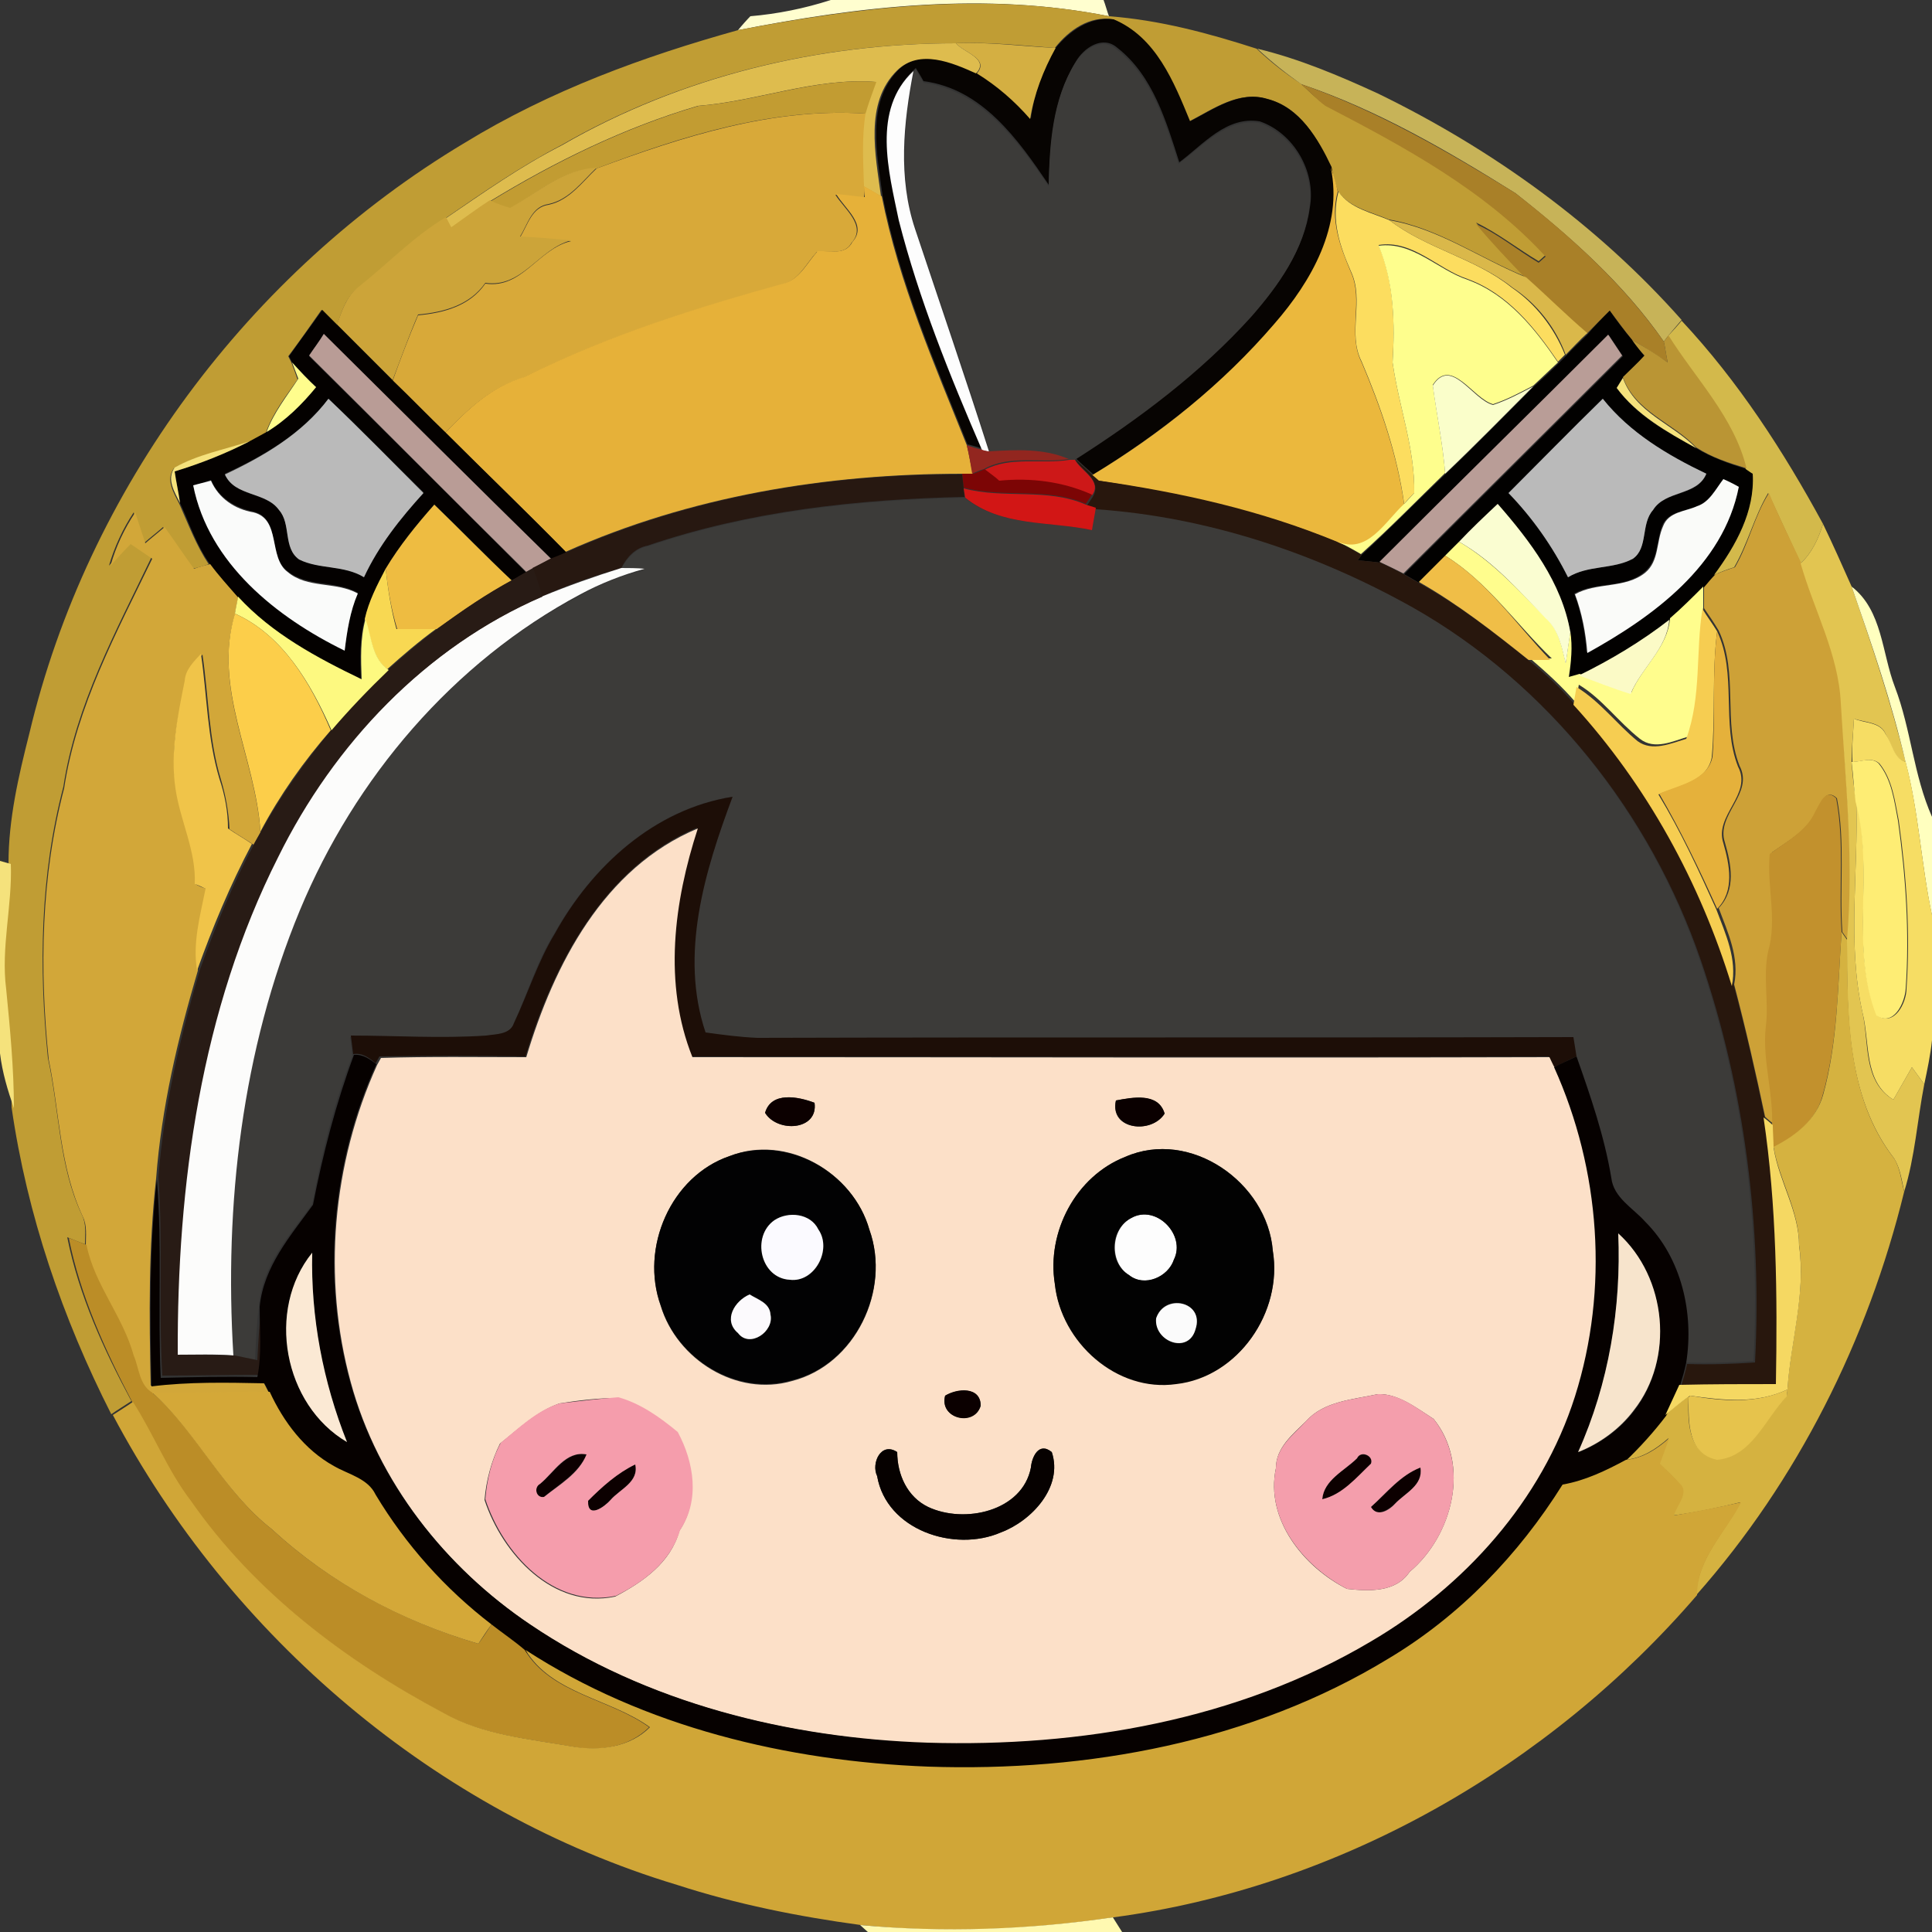 <?xml version="1.0" encoding="utf-8"?>
<!-- Generator: Adobe Illustrator 26.0.3, SVG Export Plug-In . SVG Version: 6.00 Build 0)  -->
<svg version="1.1" id="Layer_1" xmlns="http://www.w3.org/2000/svg" xmlns:xlink="http://www.w3.org/1999/xlink" x="0px" y="0px"
	 viewBox="0 0 250 250" style="enable-background:new 0 0 250 250;" xml:space="preserve">
<rect x="0" y="0" width="250" height="250" fill="#333333" stroke="none"/>
<style type="text/css">
	.st0{fill:#FFFECF;}
	.st1{fill:#C09D34;}
	.st2{fill:#070402;}
	.st3{fill:#D4AF42;}
	.st4{fill:#DEBC4E;}
	.st5{fill:#3C3B39;}
	.st6{fill:#C7B358;}
	.st7{fill:#FDFDFD;}
	.st8{fill:#C29C32;}
	.st9{fill:#A98028;}
	.st10{fill:#D8A939;}
	.st11{fill:#CCA439;}
	.st12{fill:#EBB83D;}
	.st13{fill:#E6B139;}
	.st14{fill:#FCDD5F;}
	.st15{fill:#DAB84A;}
	.st16{fill:#FEFE8D;}
	.st17{fill:#040100;}
	.st18{fill:#020100;}
	.st19{fill:#D3B94B;}
	.st20{fill:#B99C96;}
	.st21{fill:#B99D97;}
	.st22{fill:#BA9534;}
	.st23{fill:#FFFD8D;}
	.st24{fill:#FAFECA;}
	.st25{fill:#F5E27C;}
	.st26{fill:#BABABA;}
	.st27{fill:#92261F;}
	.st28{fill:#CD1818;}
	.st29{fill:#28170D;}
	.st30{fill:#7C0505;}
	.st31{fill:#FAFBFA;}
	.st32{fill:#271811;}
	.st33{fill:#FAFBF9;}
	.st34{fill:#D21615;}
	.st35{fill:#CDA137;}
	.st36{fill:#D2A739;}
	.st37{fill:#EEBC41;}
	.st38{fill:#FAFDD1;}
	.st39{fill:#E2C551;}
	.st40{fill:#F0BE47;}
	.st41{fill:#FCFCFB;}
	.st42{fill:#F8D852;}
	.st43{fill:#281B15;}
	.st44{fill:#FFFFBF;}
	.st45{fill:#FDF980;}
	.st46{fill:#F6CD51;}
	.st47{fill:#FCCE4A;}
	.st48{fill:#FBFAC6;}
	.st49{fill:#E5B13B;}
	.st50{fill:#F0C449;}
	.st51{fill:#F6DD64;}
	.st52{fill:#FEED74;}
	.st53{fill:#1D0E07;}
	.st54{fill:#C2912D;}
	.st55{fill:#FCE0C8;}
	.st56{fill:#D5B240;}
	.st57{fill:#060100;}
	.st58{fill:#0C0000;}
	.st59{fill:#0A0000;}
	.st60{fill:#F5D862;}
	.st61{fill:#020203;}
	.st62{fill:#020202;}
	.st63{fill:#FBFAFF;}
	.st64{fill:#BB8D27;}
	.st65{fill:#F7E4CC;}
	.st66{fill:#FBE9D4;}
	.st67{fill:#FCFAFD;}
	.st68{fill:#FBFBFB;}
	.st69{fill:#D4A838;}
	.st70{fill:#0B0000;}
	.st71{fill:#F49EAC;}
	.st72{fill:#E6C34C;}
	.st73{fill:#F59DAC;}
	.st74{fill:#D0A637;}
	.st75{fill:#FFF9B1;}
</style>
<g id="_x23_fffecfff">
	<path class="st0" d="M107.5,0h35.3c0.2,0.5,0.5,1.6,0.7,2.1c-16-3.2-32.2-1.3-48,1.8c0.4-0.5,1.2-1.4,1.6-1.8
		C100.6,1.8,104.1,1.1,107.5,0z"/>
</g>
<g id="_x23_c09d34ff">
	<path class="st1" d="M95.5,3.9c15.8-3,32.1-5,48-1.8c6.6,0.5,12.9,2.2,19.1,4.2c1.8,1.7,3.7,3.2,5.7,4.5c1,0.9,2,2,3.2,2.7
		c10.2,5.3,20.6,10.9,28.5,19.5c-0.2,0.2-0.7,0.6-0.9,0.8c-2.7-1.6-5.2-3.6-8.1-5c2,2.4,4.2,4.7,6.4,7c-5.9-2.4-11.3-6.3-17.7-7.4
		c-2.3-1-5.1-1.5-6.6-3.7c-0.3-1-0.6-2.1-0.9-3.1c-1.7-3.7-4-7.8-8.3-8.8c-3.6-1.1-6.9,1.3-10,2.9c-2.1-5.1-4.5-10.9-9.9-13.2
		c-3-0.5-5.7,1.4-7.5,3.7c-4.3-0.3-8.6-0.8-12.9-0.6c-17.8,0-35.6,4.3-51,13.2c-5.2,2.7-10.1,6.1-14.9,9.4
		c-4.2,2.5-7.6,6.1-11.4,9.1c-1.5,1.1-2.1,3-2.7,4.8c-0.7-0.7-1.3-1.3-2-2c-1.4,2-2.8,4-4.3,6l0.4,0.8c0.2,0.5,0.6,1.6,0.8,2.2
		c-1.5,2.2-3.2,4.3-4.1,6.9c-0.7,0.4-1.4,0.8-2.2,1.2c-3.2,1.1-6.7,1.7-9.7,3.4c-1.1,1.5,0,3.2,0.7,4.6c1.2,2.7,2.2,5.4,3.8,7.8
		c-0.5,0.2-1.6,0.5-2.1,0.6c-1.2-1.8-2.5-3.6-3.8-5.4c-0.8,0.7-1.7,1.4-2.5,2.1c-0.4-1.3-0.9-2.7-1.3-4c-1.4,2.1-2.5,4.5-3.2,6.9
		c0.9-1,1.8-2,2.7-3c0.9,0.6,1.9,1.3,2.8,1.9c-4.6,9.6-9.8,19.1-11.4,29.7c-3,11.4-3.2,23.4-2,35.1c1.5,6.8,1.4,14,4.4,20.3
		c0.6,1.2,0.4,2.5,0.4,3.8c-0.6-0.2-1.8-0.7-2.3-0.9c1.5,7.5,4.7,14.5,8.3,21.2c-0.6,0.4-1.9,1.2-2.6,1.7
		c-6.3-12.4-10.9-25.8-12.9-39.7c0-5.2-0.4-10.3-1-15.4c-0.7-5.4,0.9-10.8,0.6-16.2c0-5.7,1.3-11.3,2.7-16.8
		c7.5-31.6,28.4-59.7,56.3-76.4C71.2,11.7,83.3,7.3,95.5,3.9z"/>
</g>
<g id="_x23_070402ff">
	<path class="st2" d="M136.6,6.2c1.8-2.2,4.5-4.1,7.5-3.7c5.5,2.3,7.8,8.1,9.9,13.2c3.1-1.6,6.4-4,10-2.9c4.2,1.1,6.6,5.2,8.3,8.8
		c1.6,7.5-2.5,14.7-7.2,20.2c-6.7,7.8-14.9,14.2-23.6,19.6c-0.8-0.7-1.6-1.4-2.3-2.1c8.3-5.2,16.2-11.2,22.8-18.5
		c3.5-4,6.8-8.6,7.5-14c0.8-4.6-2.1-9.6-6.5-11.1c-4.3-0.7-7.3,3-10.4,5.3c-1.7-5.3-3.4-11.2-8-14.8c-1.9-1.7-4.4,0-5.4,1.8
		c-2.9,4.7-3.3,10.4-3.5,15.9c-4-5.9-8.6-12.4-16.2-13.4c-0.2-0.4-0.7-1.2-1-1.7l-0.2,0.2c-5.4,5-3.2,13-1.9,19.3
		c2.6,10.3,6.6,20.1,10.8,29.8c-0.5-0.2-1.5-0.5-2-0.6c-4.2-10.5-8.8-21-11-32.2c-0.7-5.3-2.2-12,2.1-16.3c2.9-2.8,7.1-1,10.2,0.4
		c2.6,1.6,4.9,3.6,6.9,5.9C133.8,12.2,134.9,9.1,136.6,6.2z"/>
</g>
<g id="_x23_d4af42ff">
	<path class="st3" d="M123.7,5.6c4.3-0.2,8.6,0.4,12.9,0.6c-1.6,2.9-2.8,6-3.3,9.2c-2-2.3-4.3-4.3-6.9-5.9
		C128.1,7.6,124.7,6.8,123.7,5.6z"/>
</g>
<g id="_x23_debc4eff">
	<path class="st4" d="M72.7,18.8c15.4-8.9,33.2-13.2,51-13.2c1,1.2,4.4,2,2.6,3.9c-3.1-1.4-7.3-3.2-10.2-0.4
		c-4.3,4.2-2.8,11-2.1,16.3c-0.6-0.3-1.7-1-2.3-1.3c-0.1-3.1-0.3-6.3,0.2-9.4c0.4-1.4,0.9-2.8,1.4-4.1c-7.8-0.6-15.3,2.5-23,3.1
		c-9.5,2.8-18.5,7.2-27,12.4c-1.7,1.1-3.3,2.3-5,3.5c-0.2-0.3-0.5-1-0.7-1.3C62.6,24.9,67.4,21.5,72.7,18.8z"/>
</g>
<g id="_x23_3c3b39ff">
	<path class="st5" d="M139.1,8.2c1.1-1.8,3.5-3.5,5.4-1.8c4.6,3.6,6.3,9.5,8,14.8c3.1-2.2,6.1-5.9,10.4-5.3
		c4.4,1.5,7.3,6.5,6.5,11.1c-0.7,5.4-4,10-7.5,14c-6.6,7.3-14.5,13.2-22.8,18.5l-0.7,0c-3.3-1.4-6.9-1.2-10.3-1
		c-3-9.7-6.4-19.3-9.6-28.9c-2.2-6.6-1.5-13.7-0.2-20.4l0.2-0.2c0.2,0.4,0.7,1.2,1,1.7c7.6,1.1,12.2,7.6,16.2,13.4
		C135.8,18.6,136.2,12.9,139.1,8.2z"/>
	<path class="st5" d="M83.8,70.7c13.2-4.5,27.1-6,41-6.3c4.7,3.8,10.9,3,16.4,4.2c0.1-0.7,0.4-2.2,0.5-2.9
		c14.4,1,28.4,5.6,40.9,12.7c17.5,10,30.8,26.7,37.3,45.7c5.7,16.6,7.9,34.4,7,52c-2.9,0.2-5.8,0.3-8.8,0.2c1-6.4-0.5-13.5-5.3-18.2
		c-1.6-1.8-4.1-3-4.4-5.7c-0.8-5.4-2.7-10.5-4.5-15.7c-0.1-0.6-0.3-1.9-0.4-2.5c-35.2,0.1-70.4,0-105.6,0.1c-2.2,0-4.4-0.3-6.7-0.7
		c-3.4-10.2-0.1-20.9,3.5-30.5c-10.1,1.6-18.1,9-23,17.7c-2.3,3.7-3.5,7.9-5.3,11.8c-0.5,1.5-2.4,1.4-3.6,1.6
		c-5.8,0.3-11.6,0-17.5,0c0.1,0.8,0.2,1.6,0.3,2.4c-2.4,6.2-4,12.7-5.2,19.2c-2.9,4-6.5,7.9-6.9,13.2c-0.3,2.4-0.4,4.8-0.5,7.2
		c-1-0.2-1.9-0.4-2.9-0.6c-1.2-19.5,1.1-39.5,8.6-57.6c7.1-17.1,19.8-32.2,36.3-40.9c2.6-1.5,5.4-2.6,8.3-3.3c-0.7,0-2.2,0-3-0.1
		C81.2,72.2,82.2,71,83.8,70.7z"/>
</g>
<g id="_x23_c7b358ff">
	<path class="st6" d="M162.7,6.3c5.4,1.3,10.6,3.5,15.6,5.8c14.8,7.2,28.4,17,39.3,29.3c-0.4,0.5-1.3,1.5-1.7,2l-0.6,0.8
		c-5.2-7.5-12.1-13.6-19.2-19.2c-8.8-5.5-17.9-10.8-27.7-14.1C166.4,9.5,164.5,8,162.7,6.3z"/>
</g>
<g id="_x23_fdfdfdff">
	<path class="st7" d="M116.3,28.5c-1.3-6.3-3.5-14.3,1.9-19.3c-1.3,6.7-2,13.8,0.2,20.4c3.2,9.6,6.5,19.2,9.6,28.9
		c-0.2-0.1-0.7-0.2-0.9-0.2C122.9,48.6,118.9,38.7,116.3,28.5z"/>
	<path class="st7" d="M146.4,157.6c3.2-1.8,7.1,2.2,5.5,5.4c-0.8,2.3-3.8,3.6-5.8,2C143.5,163.4,143.7,159,146.4,157.6z"/>
</g>
<g id="_x23_c29c32ff">
	<path class="st8" d="M90.4,13.7c7.7-0.6,15.2-3.7,23-3.1c-0.5,1.4-1,2.7-1.4,4.1c-12-0.8-23.7,2.9-34.8,7.1
		c-4.3,0.1-7.6,3.1-11.2,5.2c-0.7-0.2-1.9-0.6-2.6-0.9C71.9,20.9,80.9,16.5,90.4,13.7z"/>
</g>
<g id="_x23_a98028ff">
	<path class="st9" d="M168.4,10.9c9.8,3.4,18.9,8.7,27.7,14.1c7.2,5.6,14,11.8,19.2,19.2c0.2,0.9,0.3,1.8,0.5,2.7
		c-1.5-1-3-2-4.6-2.9c-1-1.2-1.9-2.5-2.9-3.8c-1,1-2,2-3,3c-2.7-2.4-5.2-4.8-7.9-7.2c-2.2-2.3-4.4-4.6-6.4-7c2.9,1.3,5.4,3.4,8.1,5
		c0.2-0.2,0.7-0.6,0.9-0.8c-7.9-8.6-18.3-14.2-28.5-19.5C170.4,12.9,169.4,11.8,168.4,10.9z"/>
</g>
<g id="_x23_d8a939ff">
	<path class="st10" d="M77.2,21.8c11.1-4.1,22.8-7.9,34.8-7.1c-0.5,3.1-0.3,6.3-0.2,9.4c0,0.4,0,1.1,0,1.5c-1.2-0.1-2.5-0.2-3.7-0.4
		c1.1,1.8,4.1,4,2.1,6.2c-0.9,1.7-3,1-4.5,1.2c-1.3,1.4-2.2,3.4-4.1,4.1c-11.6,3.2-23.1,6.8-33.9,12.2C63.7,50,60.5,53,57.6,56
		c-2.3-2.2-4.5-4.5-6.8-6.7c1-2.8,2.1-5.7,3.3-8.5c3.3-0.3,6.7-1.2,8.7-4.1c4.8,0.7,6.8-4.5,11.1-5.5c-2.2-0.2-4.4-0.4-6.6-0.5
		c1-1.6,1.5-3.9,3.7-4.2C73.7,25.9,75.3,23.6,77.2,21.8z"/>
</g>
<g id="_x23_cca439ff">
	<path class="st11" d="M66,26.9c3.6-2,6.8-5,11.2-5.2c-1.9,1.8-3.5,4.1-6.2,4.7c-2.2,0.3-2.7,2.6-3.7,4.2c2.2,0.1,4.4,0.3,6.6,0.5
		c-4.2,1.1-6.3,6.2-11.1,5.5c-2,2.9-5.4,3.8-8.7,4.1c-1.2,2.8-2.2,5.6-3.3,8.5c-2.4-2.4-4.8-4.8-7.2-7.2c0.6-1.7,1.2-3.6,2.7-4.8
		c3.8-3,7.2-6.6,11.4-9.1c0.2,0.3,0.5,1,0.7,1.3c1.7-1.2,3.3-2.4,5-3.5C64.1,26.3,65.3,26.7,66,26.9z"/>
</g>
<g id="_x23_ebb83dff">
	<path class="st12" d="M172.2,21.7c0.4,1,0.7,2.1,0.9,3.1c-1,3.6,0.3,7.1,1.7,10.4c1.7,3.7-0.5,8,1.4,11.7c2.5,5.9,4.6,12,5.5,18.4
		c-2.5,2.3-4.8,6.7-8.8,4.8c-9.8-4-20.3-6.3-30.8-7.9l-0.8-0.7c8.8-5.3,16.9-11.8,23.6-19.6C169.7,36.4,173.8,29.2,172.2,21.7z"/>
</g>
<g id="_x23_e6b139ff">
	<path class="st13" d="M111.8,24.1c0.6,0.3,1.7,1,2.3,1.3c2.2,11.2,6.8,21.7,11,32.2c0.3,1.2,0.5,2.5,0.8,3.7l-1.4,0
		c-17.5,0-35.2,2.9-51.3,10.1C68.1,66.2,62.8,61.1,57.6,56c2.9-3,6-6,10.2-7.2c10.8-5.4,22.3-9,33.9-12.2c1.9-0.7,2.8-2.7,4.1-4.1
		c1.5-0.1,3.6,0.6,4.5-1.2c2-2.2-1-4.3-2.1-6.2c1.2,0.1,2.4,0.3,3.7,0.4C111.8,25.1,111.8,24.4,111.8,24.1z"/>
</g>
<g id="_x23_fcdd5fff">
	<path class="st14" d="M173.2,24.8c1.5,2.2,4.3,2.7,6.6,3.7c4.8,3.7,11.1,4.9,15.8,8.7c3.1,2.1,5.5,5.2,6.9,8.7
		c-0.2,0.2-0.7,0.7-0.9,0.9c-3-4.4-6.5-8.8-11.7-10.7c-3.9-1.3-7.1-5.1-11.5-4.4c2,4.8,2.1,10,1.8,15.2c0.8,5.7,2.9,11.1,2.8,16.9
		c-0.3,0.3-1,1-1.3,1.4c-0.9-6.4-3-12.5-5.5-18.4c-1.9-3.7,0.4-7.9-1.4-11.7C173.4,31.9,172.2,28.5,173.2,24.8z"/>
</g>
<g id="_x23_dab84aff">
	<path class="st15" d="M179.8,28.5c6.4,1.1,11.8,5,17.7,7.4c2.7,2.4,5.2,4.9,7.9,7.2c-1,0.9-1.9,1.9-2.8,2.8
		c-1.3-3.5-3.7-6.6-6.9-8.7C190.9,33.4,184.6,32.2,179.8,28.5z"/>
</g>
<g id="_x23_fefe8dff">
	<path class="st16" d="M178.4,31.8c4.4-0.6,7.6,3.1,11.5,4.4c5.2,1.9,8.7,6.3,11.7,10.7c-1.1,1-2.1,2-3.2,3
		c-1.7,0.9-3.4,1.8-5.2,2.4c-2.6-0.7-5.4-6.2-7.8-2.5c0.5,3.8,1.3,7.6,1.6,11.4c-3.6,3.5-7.1,7.1-10.9,10.5c-1-0.6-2.1-1.2-3.2-1.7
		c4,1.9,6.3-2.5,8.8-4.8c0.3-0.3,0.9-1,1.3-1.4c0.1-5.8-2-11.2-2.8-16.9C180.5,41.9,180.4,36.7,178.4,31.8z"/>
</g>
<g id="_x23_040100ff">
	<path class="st17" d="M37.4,46.1c1.4-2,2.9-4,4.3-6c0.7,0.7,1.3,1.3,2,2c2.4,2.4,4.8,4.8,7.2,7.2c2.3,2.2,4.5,4.5,6.8,6.7
		c5.2,5.2,10.5,10.3,15.6,15.5c-0.5,0.2-1.5,0.7-1.9,0.9C61.4,62.7,51.6,53,41.9,43.3c-0.6,0.9-1.3,1.8-1.9,2.8
		c9.4,9.3,18.7,18.6,28.1,28c-0.5,0.2-1.4,0.8-1.9,1c-3.4-3.2-6.6-6.6-10-9.8c-2.3,2.6-4.5,5.3-6.3,8.3c-1.1,2.1-2.1,4.2-2.7,6.5
		c-0.7,2.6-0.6,5.2-0.5,7.8c-5.8-2.8-11.6-5.9-16-10.7c-1.3-1.4-2.5-2.8-3.6-4.3c-1.7-2.4-2.6-5.2-3.8-7.8c-0.2-1.4-0.5-2.7-0.7-4.1
		c3.3-1,6.6-2.3,9.7-3.9c0.7-0.4,1.5-0.8,2.2-1.2c2.5-1.5,4.6-3.6,6.4-5.8c-1.1-1.1-2.1-2.1-3.1-3.2L37.4,46.1 M42.5,51.6
		c-3.4,4.5-8.4,7.4-13.4,9.7c1.3,2.9,5.2,2.1,7,4.6c1.6,1.8,0.5,5,2.6,6.4c2.6,1.4,5.8,0.8,8.4,2.3c1.9-4,4.7-7.6,7.7-10.9
		C50.7,59.7,46.7,55.6,42.5,51.6 M25,62.8c2,10.1,10.8,17.1,19.6,21.3c0.3-2.5,0.7-5,1.7-7.4c-2.8-1.6-6.5-0.7-9.1-2.8
		c-2.6-1.9-0.8-6.8-4.4-7.7c-2.4-0.5-4.5-1.8-5.5-4.1C26.5,62.4,25.8,62.6,25,62.8z"/>
</g>
<g id="_x23_020100ff">
	<path class="st18" d="M208.3,40.2c0.9,1.3,1.9,2.6,2.9,3.8c0.4,0.5,1.2,1.6,1.6,2.1c-0.9,0.9-1.9,1.8-2.8,2.8
		c-0.2,0.3-0.6,1-0.8,1.3c2.6,3.6,6.5,5.7,10.3,7.8c2,1.2,4.2,2,6.5,2.7c0.2,0.2,0.6,0.4,0.9,0.6c0.2,4.9-2.3,9.3-5,13.1
		c-0.5,0.6-1,1.2-1.5,1.7c-1.4,1.4-2.8,2.8-4.3,4.1c-3.6,2.8-7.6,5.2-11.7,7.2l-1.4,0.4c0.3-2,0.5-4,0.2-5.9
		c-1.1-6.4-5.2-11.8-9.4-16.6c-1.7,1.6-3.3,3.3-5,4.9c-0.5,0.4-1.4,1.3-1.8,1.8c-1.1,1.1-2.3,2.3-3.4,3.4c-0.5-0.3-1.4-0.8-1.9-1.1
		c9.4-9.4,18.9-18.8,28.3-28.2c-0.6-0.9-1.2-1.8-1.8-2.7c-9.9,9.8-19.8,19.6-29.6,29.4c-1-0.1-1.9-0.2-2.9-0.3l0.5-0.7
		c3.7-3.4,7.2-7,10.9-10.5c3.9-3.7,7.6-7.5,11.4-11.3c1.1-1,2.2-2,3.2-3c0.2-0.2,0.7-0.7,0.9-0.9c0.9-1,1.9-1.9,2.8-2.8
		C206.3,42.2,207.3,41.2,208.3,40.2 M195.2,63.8c3.1,3.2,5.7,6.9,7.7,10.9c2.5-1.6,5.8-1,8.4-2.4c2-1.5,1-4.5,2.6-6.3
		c1.6-2.6,5.7-1.7,6.9-4.7c-5-2.3-9.9-5.3-13.4-9.7C203.3,55.6,199.3,59.7,195.2,63.8 M219.6,65.5c-1.6,0.7-3.8,0.7-4.5,2.5
		c-0.8,2-0.5,4.5-2.3,6c-2.6,2.2-6.2,1.2-9.1,2.8c0.9,2.4,1.4,5,1.6,7.6C213.9,79.8,223,73.1,225,63c-0.5-0.2-1.5-0.7-2-1
		C222,63.3,221.2,64.9,219.6,65.5z"/>
</g>
<g id="_x23_d3b94bff">
	<path class="st19" d="M217.6,41.5c7.3,7.8,13.2,16.9,18.3,26.3c-0.6,1.9-1.4,3.7-2.9,5.1c-1.4-3-2.8-6.1-4.2-9.1
		c-1.8,3-2.6,6.5-4.4,9.6c-0.7,0.2-2,0.7-2.6,1c2.8-3.8,5.3-8.2,5-13.1c-0.2-0.1-0.6-0.4-0.9-0.6c-1.7-6.6-6.6-11.6-10.1-17.2
		C216.3,43,217.2,42,217.6,41.5z"/>
</g>
<g id="_x23_b99c96ff">
	<path class="st20" d="M40,46c0.6-0.9,1.3-1.8,1.9-2.8c9.8,9.7,19.5,19.4,29.4,29.1c-0.8,0.4-1.6,0.8-2.3,1.2L68.1,74
		C58.7,64.7,49.4,55.3,40,46z"/>
</g>
<g id="_x23_b99d97ff">
	<path class="st21" d="M178.5,72.7c9.8-9.8,19.8-19.6,29.6-29.4c0.6,0.9,1.2,1.8,1.8,2.7c-9.4,9.4-18.9,18.8-28.3,28.2
		C180.6,73.7,179.6,73.2,178.5,72.7z"/>
</g>
<g id="_x23_ba9534ff">
	<path class="st22" d="M211.2,44c1.6,0.9,3.1,1.8,4.6,2.9c-0.2-0.9-0.3-1.8-0.5-2.7l0.6-0.8c3.5,5.6,8.5,10.6,10.1,17.2
		c-2.3-0.7-4.5-1.4-6.5-2.7c-3-3.2-7.9-4.6-9.5-9.1c0.9-0.9,1.9-1.8,2.8-2.8C212.4,45.6,211.6,44.6,211.2,44z"/>
</g>
<g id="_x23_fffd8dff">
	<path class="st23" d="M37.8,46.9c1,1.1,2,2.2,3.1,3.2c-1.8,2.2-3.9,4.3-6.4,5.8c0.9-2.5,2.6-4.6,4.1-6.9
		C38.4,48.5,38,47.4,37.8,46.9z"/>
	<path class="st23" d="M187,71.9c0.5-0.5,1.4-1.4,1.8-1.8c4.3,2.5,7.7,6.3,11.2,9.8c1.7,1.5,2.1,3.8,2.6,5.9
		c0.2-1.4,0.4-2.7,0.6-4.1c0.3,2,0.1,4-0.2,5.9l1.4-0.4c2.2,0.9,4.4,1.7,6.7,2.4c1.4-3.3,4.7-5.8,5-9.6c1.5-1.3,2.9-2.7,4.3-4.1
		c0,0.9,0,1.8,0,2.7c-0.9,5.6-0.1,11.3-1.9,16.7c-2,0.6-4.4,1.8-6.3,0.3c-2.8-2.2-4.9-5.2-7.9-7c-0.1,0.6-0.3,1.7-0.4,2.3
		c-1.8-2.1-3.8-3.9-5.9-5.7c0.7,0,2.1,0,2.8,0C196.2,80.8,192.5,75.3,187,71.9z"/>
</g>
<g id="_x23_fafecaff">
	<path class="st24" d="M185.4,49.9c2.4-3.8,5.1,1.8,7.8,2.5c1.8-0.6,3.5-1.5,5.2-2.4c-3.8,3.8-7.5,7.6-11.4,11.3
		C186.7,57.4,185.9,53.7,185.4,49.9z"/>
</g>
<g id="_x23_f5e27cff">
	<path class="st25" d="M209.2,50.2c0.2-0.3,0.6-1,0.8-1.3c1.6,4.5,6.4,5.9,9.5,9.1C215.7,55.9,211.8,53.7,209.2,50.2z"/>
	<path class="st25" d="M22.6,60.5c3-1.7,6.4-2.3,9.7-3.4c-3.1,1.6-6.4,2.9-9.7,3.9c0.2,1.4,0.5,2.7,0.7,4.1
		C22.6,63.7,21.5,62,22.6,60.5z"/>
	<path class="st25" d="M0,111.4l1.4,0.4c0.2,5.4-1.3,10.8-0.6,16.2c0.5,5.1,1,10.3,1,15.4c-0.8-2.3-1.5-4.6-1.8-7.1V111.4z"/>
</g>
<g id="_x23_bababaff">
	<path class="st26" d="M42.5,51.6c4.2,4,8.2,8.1,12.3,12.2c-3,3.3-5.8,6.8-7.7,10.9c-2.6-1.6-5.8-1-8.4-2.3c-2.1-1.5-1-4.6-2.6-6.4
		c-1.7-2.4-5.7-1.7-7-4.6C34.2,59,39.1,56.1,42.5,51.6z"/>
	<path class="st26" d="M195.2,63.8c4.1-4.1,8.1-8.2,12.2-12.2c3.5,4.4,8.4,7.3,13.4,9.7c-1.2,2.9-5.3,2.1-6.9,4.7
		c-1.6,1.8-0.6,4.9-2.6,6.3c-2.6,1.4-5.8,0.8-8.4,2.4C200.9,70.7,198.3,67,195.2,63.8z"/>
</g>
<g id="_x23_92261fff">
	<path class="st27" d="M125.1,57.6c0.5,0.2,1.5,0.5,2,0.6c0.2,0.1,0.7,0.2,0.9,0.2c3.5-0.2,7.1-0.4,10.3,1c-3.7,0.6-7.6-0.6-11,1.3
		c-0.4,0.1-1.1,0.4-1.5,0.6C125.6,60.1,125.4,58.8,125.1,57.6z"/>
</g>
<g id="_x23_cd1818ff">
	<path class="st28" d="M127.4,60.8c3.4-1.8,7.3-0.7,11-1.3l0.7,0c0.8,1.5,3.6,2.7,2.2,4.6c-3.8-1.7-7.9-2.2-12-1.8
		C128.8,61.9,127.9,61.1,127.4,60.8z"/>
</g>
<g id="_x23_28170dff">
	<path class="st29" d="M139.1,59.4c0.8,0.7,1.5,1.4,2.3,2.1l0.8,0.7c10.5,1.5,20.9,3.8,30.8,7.9c1.1,0.5,2.1,1.1,3.2,1.7l-0.5,0.7
		c0.9,0.1,1.9,0.2,2.9,0.3c1.1,0.5,2.1,1,3.2,1.6c0.5,0.3,1.4,0.8,1.9,1.1c5.1,2.8,9.7,6.4,14.3,10.1c2.1,1.7,4.1,3.6,5.9,5.7
		c9.5,10.4,16.4,23,20.5,36.4c1.5,5.6,2.8,11.4,4,17.1c1.7,11.4,1.8,23,1.6,34.6c-4.2,0-8.3,0-12.5,0.1c0.3-1,0.6-2,0.8-3
		c2.9,0.1,5.8,0,8.8-0.2c0.9-17.5-1.3-35.3-7-52c-6.5-19-19.8-35.8-37.3-45.7c-12.5-7-26.5-11.7-40.9-12.7c-0.3-0.1-1-0.3-1.3-0.4
		l0.8-1.2C142.7,62.1,139.9,60.9,139.1,59.4z"/>
</g>
<g id="_x23_7c0505ff">
	<path class="st30" d="M125.9,61.3c0.4-0.1,1.1-0.4,1.5-0.6c0.5,0.4,1.5,1.1,1.9,1.5c4.1-0.4,8.2,0.1,12,1.8l-0.8,1.2
		c-5-2.2-10.6-0.7-15.8-2.1l-0.2-1.8L125.9,61.3z"/>
</g>
<g id="_x23_fafbfaff">
	<path class="st31" d="M25,62.8c0.8-0.2,1.5-0.4,2.3-0.6c1,2.3,3.1,3.7,5.5,4.1c3.6,0.9,1.9,5.8,4.4,7.7c2.6,2.2,6.2,1.2,9.1,2.8
		c-1,2.3-1.4,4.9-1.7,7.4C35.8,79.9,27,72.9,25,62.8z"/>
</g>
<g id="_x23_271811ff">
	<path class="st32" d="M73.2,71.5c16.1-7.2,33.8-10.2,51.3-10.1l0.2,1.8l0.1,1.1c-13.8,0.3-27.8,1.8-41,6.3
		c-1.6,0.3-2.7,1.5-3.4,2.9c-3.5,1-7,2.2-10.3,3.7c-0.4-1.2-0.8-2.4-1.2-3.7c0.8-0.4,1.6-0.8,2.3-1.2C71.8,72.1,72.7,71.7,73.2,71.5
		z"/>
</g>
<g id="_x23_fafbf9ff">
	<path class="st33" d="M219.6,65.5c1.6-0.5,2.4-2.2,3.4-3.5c0.5,0.2,1.5,0.7,2,1c-2,10.2-11.1,16.8-19.6,21.5
		c-0.2-2.6-0.7-5.2-1.6-7.6c2.8-1.6,6.5-0.7,9.1-2.8c1.8-1.5,1.4-4,2.3-6C215.9,66.2,218.1,66.2,219.6,65.5z"/>
</g>
<g id="_x23_d21615ff">
	<path class="st34" d="M124.7,63.2c5.2,1.4,10.8-0.1,15.8,2.1c0.3,0.1,1,0.3,1.3,0.4c-0.1,0.7-0.4,2.2-0.5,2.9
		c-5.6-1.2-11.7-0.4-16.4-4.2L124.7,63.2z"/>
</g>
<g id="_x23_cda137ff">
	<path class="st35" d="M224.5,73.4c1.8-3.1,2.5-6.6,4.4-9.6c1.3,3.1,2.8,6.1,4.2,9.1c1.7,6,4.9,11.7,5.2,18.1
		c0.5,10.2,1.7,20.4,0.8,30.6l-0.7-1c-0.4-5.8,0.4-11.6-0.7-17.3c-1.4-1.4-2.1,0.7-2.7,1.7c-1.1,2.5-3.6,3.8-5.7,5.3
		c-0.4,4.2,1,8.5-0.2,12.6c-0.8,3.2,0.1,6.5-0.3,9.7c-0.5,4.3,1,8.6,0.8,12.9c-0.3-0.2-0.9-0.7-1.2-1c-1.2-5.7-2.5-11.4-4-17.1
		c0.7-3.5-0.8-6.7-2-9.9c2.3-2.4,1.6-5.7,0.8-8.5c-1.2-3.6,3.8-6.3,1.9-9.9c-2.2-5.6-0.1-12-2.7-17.5c-0.6-1-1.2-1.9-1.9-2.9
		c0-0.9,0-1.8,0-2.7c0.5-0.6,1-1.2,1.5-1.7C222.5,74.1,223.8,73.6,224.5,73.4z"/>
</g>
<g id="_x23_d2a739ff">
	<path class="st36" d="M14.3,73.2c0.7-2.5,1.8-4.8,3.2-6.9c0.4,1.3,0.9,2.7,1.3,4c0.8-0.7,1.7-1.4,2.5-2.1c1.3,1.8,2.5,3.6,3.8,5.4
		c0.5-0.2,1.6-0.5,2.1-0.6c1.1,1.5,2.4,2.9,3.6,4.3c-0.1,0.7-0.3,1.5-0.4,2.2c-2.9,9.6,2.7,18.7,3.3,28.2c-0.3,0.5-0.6,1.1-0.9,1.6
		c-1-0.7-2.1-1.3-3.1-2c-0.1-2.2-0.5-4.4-1.1-6.4c-1.6-5.2-1.6-10.8-2.4-16.2c-0.9,1-2,2-2.1,3.5C23,92.6,22,97.3,22.8,102
		c0.6,4.2,2.7,8.1,2.5,12.4c0.3,0.2,1,0.5,1.4,0.6c-0.6,3.5-1.7,7-1.1,10.6c-2.6,8.8-4.7,17.7-5.4,26.9c-1,8.9-0.9,17.9-0.7,26.8
		c4.8-0.6,9.7-0.5,14.6-0.4c0.2,0.3,0.5,1,0.7,1.3c-5.1-0.1-10.1,0.2-15.2,0.1c-1.6-1-1.7-3.2-2.4-4.8c-1.4-5-5-9.1-6.1-14.3
		c0-1.3,0.2-2.6-0.4-3.8c-3-6.4-3-13.6-4.4-20.3c-1.2-11.7-1-23.7,2-35.1c1.6-10.6,6.8-20.2,11.4-29.7c-0.9-0.6-1.9-1.3-2.8-1.9
		C16.1,71.2,15.2,72.2,14.3,73.2z"/>
</g>
<g id="_x23_eebc41ff">
	<path class="st37" d="M49.9,73.6c1.8-3,4-5.7,6.3-8.3c3.3,3.2,6.6,6.6,10,9.8c-3.4,1.9-6.6,4.1-9.7,6.3c-1.7,0-3.4,0-5.1,0
		C50.6,78.8,50.2,76.2,49.9,73.6z"/>
</g>
<g id="_x23_fafdd1ff">
	<path class="st38" d="M188.8,70.1c1.6-1.7,3.3-3.3,5-4.9c4.2,4.8,8.3,10.2,9.4,16.6c-0.2,1.4-0.4,2.7-0.6,4.1
		c-0.5-2.1-0.9-4.4-2.6-5.9C196.5,76.4,193.2,72.6,188.8,70.1z"/>
</g>
<g id="_x23_e2c551ff">
	<path class="st39" d="M235.9,67.8c1.3,2.7,2.5,5.4,3.7,8.1c2.6,7.5,5.1,15,7,22.7c-1.6-0.4-1.8-2.4-2.6-3.6c-0.6-1.6-2.7-1.5-4.1-2
		c-0.1,1.8-0.3,3.7-0.3,5.6c0.1,1.7,0.3,3.4,0.6,5.1c0.3,9.1-1.2,18.3,0.8,27.3c0.9,3.9,0,8.9,4,11.3c0.8-1.4,1.6-2.8,2.4-4.2
		c0.5,0.7,1.1,1.5,1.6,2.2c-0.9,4.6-1.2,9.4-2.6,13.9c-0.3-1.4-0.5-3-1.3-4.3c-6.2-8-6.1-18.7-6.1-28.3c0.9-10.2-0.2-20.4-0.8-30.6
		c-0.3-6.4-3.5-12.1-5.2-18.1C234.5,71.5,235.3,69.7,235.9,67.8z"/>
</g>
<g id="_x23_f0be47ff">
	<path class="st40" d="M183.6,75.3c1.1-1.1,2.3-2.3,3.4-3.4c5.5,3.4,9.2,8.9,13.6,13.5c-0.7,0-2.1,0-2.8,0
		C193.3,81.8,188.7,78.2,183.6,75.3z"/>
</g>
<g id="_x23_fcfcfbff">
	<path class="st41" d="M70.1,77.2c3.4-1.4,6.8-2.6,10.3-3.7c0.7,0,2.2,0,3,0.1c-2.9,0.8-5.7,1.9-8.3,3.3
		c-16.5,8.8-29.2,23.8-36.3,40.9c-7.5,18.1-9.8,38.1-8.6,57.6c-2.4-0.2-4.9-0.1-7.4-0.1c-0.1-22,3-44.5,13-64.4
		C43.1,96.3,55,83.8,70.1,77.2z"/>
</g>
<g id="_x23_f8d852ff">
	<path class="st42" d="M47.2,80.1c0.5-2.3,1.6-4.4,2.7-6.5c0.3,2.6,0.7,5.3,1.4,7.8c1.7,0,3.4,0,5.1,0c-2.2,1.6-4.3,3.4-6.3,5.2
		C48.1,85.1,48,82.3,47.2,80.1z"/>
</g>
<g id="_x23_281b15ff">
	<path class="st43" d="M68.1,74l0.9-0.5c0.4,1.2,0.8,2.4,1.2,3.7c-15.1,6.5-27,19.1-34.2,33.7c-10,19.8-13.1,42.4-13,64.4
		c2.4,0,4.9,0,7.4,0.1c1,0.2,1.9,0.4,2.9,0.6c0.1-2.4,0.3-4.8,0.5-7.2c0,3.1,0.3,6.1-0.3,9.1c-4.2,0-8.3,0.1-12.5,0.1
		c-0.5-8.6,0.1-17.1-0.5-25.7c0.7-9.1,2.8-18.1,5.4-26.9c2-5.6,4.3-11.2,7.1-16.4c0.3-0.5,0.6-1.1,0.9-1.6c2.6-4.7,5.7-9,9.1-13.1
		c2.3-2.7,4.8-5.3,7.4-7.8c2-1.8,4.1-3.6,6.3-5.2c3.1-2.3,6.3-4.5,9.7-6.3C66.7,74.8,67.6,74.3,68.1,74z"/>
</g>
<g id="_x23_ffffbfff">
	<path class="st44" d="M239.6,75.9c4,3.1,3.9,8.6,5.6,13c2.1,5.5,2.4,11.4,4.8,16.8v12.8c-1.4-6.6-1.7-13.3-3.4-19.8
		C244.8,90.9,242.2,83.4,239.6,75.9z"/>
</g>
<g id="_x23_fdf980ff">
	<path class="st45" d="M30.4,79.4c0.1-0.7,0.3-1.5,0.4-2.2c4.4,4.8,10.2,7.9,16,10.7c-0.1-2.6-0.2-5.3,0.5-7.8
		c0.8,2.3,0.8,5.1,3,6.6c-2.6,2.5-5.1,5.1-7.4,7.8C40.2,88.4,36.6,82.2,30.4,79.4z"/>
</g>
<g id="_x23_f6cd51ff">
	<path class="st46" d="M220.3,78.8c0.6,1,1.3,1.9,1.9,2.9c-0.7,5.4-0.2,10.9-0.7,16.3c-0.6,3.2-4.4,3.7-6.9,4.8
		c2.9,4.8,5.2,9.8,7.5,14.9c1.2,3.2,2.7,6.4,2,9.9c-4.1-13.4-11-26-20.5-36.4c0.1-0.6,0.3-1.7,0.4-2.3c3.1,1.9,5.2,4.8,7.9,7
		c1.9,1.4,4.3,0.3,6.3-0.3C220.2,90.1,219.4,84.3,220.3,78.8z"/>
</g>
<g id="_x23_fcce4aff">
	<path class="st47" d="M33.7,107.6c-0.6-9.5-6.2-18.6-3.3-28.2c6.2,2.8,9.8,9,12.4,15.1C39.3,98.5,36.2,102.9,33.7,107.6z"/>
</g>
<g id="_x23_fbfac6ff">
	<path class="st48" d="M204.3,87.4c4.1-2,8.1-4.4,11.7-7.2c-0.3,3.8-3.6,6.2-5,9.6C208.7,89.1,206.5,88.2,204.3,87.4z"/>
</g>
<g id="_x23_e5b13bff">
	<path class="st49" d="M222.2,81.7c2.6,5.5,0.5,11.9,2.7,17.5c1.9,3.6-3.1,6.3-1.9,9.9c0.8,2.8,1.5,6.2-0.8,8.5
		c-2.3-5.1-4.7-10.1-7.5-14.9c2.5-1.1,6.3-1.7,6.9-4.8C222,92.5,221.5,87.1,222.2,81.7z"/>
</g>
<g id="_x23_f0c449ff">
	<path class="st50" d="M23.9,88.1c0.1-1.5,1.2-2.5,2.1-3.5c0.8,5.4,0.8,10.9,2.4,16.2c0.7,2.1,1.1,4.2,1.1,6.4c1,0.7,2.1,1.3,3.1,2
		c-2.8,5.3-5.1,10.8-7.1,16.4c-0.6-3.6,0.4-7.1,1.1-10.6c-0.4-0.2-1-0.5-1.4-0.6c0.2-4.3-1.9-8.2-2.5-12.4
		C22,97.3,23,92.6,23.9,88.1z"/>
</g>
<g id="_x23_f6dd64ff">
	<path class="st51" d="M239.9,93c1.4,0.6,3.4,0.4,4.1,2c0.9,1.2,1,3.1,2.6,3.6c1.7,6.5,2,13.3,3.4,19.8v16.2c-0.2,1.9-0.6,3.8-1,5.7
		c-0.5-0.7-1.1-1.5-1.6-2.2c-0.8,1.4-1.6,2.8-2.4,4.2c-3.9-2.4-3-7.4-4-11.3c-2-9-0.5-18.2-0.8-27.3c2.4,9-0.9,18.8,2.7,27.7
		c2.2,1.5,3.8-1.6,3.8-3.5c0.5-7.2,0-14.5-1-21.7c-0.5-2.5-0.8-5.3-2.5-7.4c-1-0.9-2.4-0.2-3.5-0.2C239.6,96.7,239.8,94.9,239.9,93z
		"/>
</g>
<g id="_x23_feed74ff">
	<path class="st52" d="M239.6,98.6c1.1,0,2.6-0.7,3.5,0.2c1.7,2.1,2,4.8,2.5,7.4c1,7.2,1.5,14.5,1,21.7c-0.1,1.9-1.6,5-3.8,3.5
		c-3.5-8.9-0.2-18.6-2.7-27.7C239.9,102,239.8,100.3,239.6,98.6z"/>
</g>
<g id="_x23_1d0e07ff">
	<path class="st53" d="M71.8,120.8c4.8-8.7,12.9-16.1,23-17.7c-3.6,9.6-6.9,20.4-3.5,30.5c2.2,0.3,4.4,0.6,6.7,0.7
		c35.2-0.1,70.4,0,105.6-0.1c0.1,0.6,0.3,1.9,0.4,2.5c-0.7,0.3-2.1,1-2.9,1.4c-0.2-0.4-0.5-1.1-0.7-1.4c-37,0.1-73.9,0-110.9,0
		c-3.8-9.5-2.4-20.1,0.7-29.6c-12.1,5.1-18.6,17.7-22.2,29.6c-6.3-0.1-12.6-0.1-18.9,0c-0.1,0.2-0.4,0.7-0.5,0.9
		c-0.8-0.7-1.7-1.4-2.9-1.2c-0.1-0.8-0.2-1.6-0.3-2.4c5.8,0,11.6,0.4,17.5,0c1.2-0.2,3.1-0.1,3.6-1.6
		C68.3,128.6,69.6,124.4,71.8,120.8z"/>
</g>
<g id="_x23_c2912dff">
	<path class="st54" d="M234.9,105c0.6-1,1.3-3.1,2.7-1.7c1.1,5.7,0.3,11.5,0.7,17.3c-0.5,7.1-0.5,14.4-2.5,21.3
		c-0.9,3.2-3.6,5.2-6.4,6.7c0-0.7,0-2.2-0.1-2.9c0.2-4.3-1.3-8.6-0.8-12.9c0.4-3.2-0.4-6.5,0.3-9.7c1.2-4.2-0.2-8.4,0.2-12.6
		C231.3,108.8,233.8,107.5,234.9,105z"/>
</g>
<g id="_x23_fce0c8ff">
	<path class="st55" d="M68.1,136.8c3.6-12,10-24.5,22.2-29.6c-3.1,9.5-4.5,20.1-0.7,29.6c37,0,73.9,0.1,110.9,0
		c0.2,0.4,0.5,1.1,0.7,1.4c6,13.2,7.1,28.7,2.7,42.6c-4.3,13.5-14.3,24.6-26.4,31.7c-17.2,10.2-37.6,13.8-57.4,13.1
		c-18-0.7-36.3-5.1-51.4-15.3c-11-7.4-19.8-18.5-23.3-31.4c-3.7-13.5-2.4-28.3,3.4-41.1c0.1-0.2,0.4-0.7,0.5-0.9
		C55.5,136.7,61.8,136.8,68.1,136.8 M99,144c1.6,2.6,6.9,2.3,6.4-1.3C103.3,141.9,99.8,141.2,99,144 M144.4,142.4
		c-0.9,3.8,4.6,4.4,6.3,1.7C149.9,141.4,146.6,142,144.4,142.4 M94.4,149.6c-7.6,2.6-11.6,11.9-8.9,19.4c2.1,6.9,9.8,11.8,17,9.7
		c8.2-2.1,12.8-11.8,10-19.5C110.4,151.6,101.7,146.7,94.4,149.6 M145.6,149.7c-6.3,2.5-10.2,9.7-9.1,16.4c0.8,7.5,8,14,15.7,12.9
		c8.1-0.9,13.8-9.3,12.5-17.2C164,153,154,146,145.6,149.7 M122.3,180.6c-0.8,3,3.8,4,4.6,1.3C126.9,179.4,123.9,179.7,122.3,180.6
		 M178.3,180.4c-3.2,0.7-7,0.9-9.3,3.5c-1.7,1.7-3.9,3.4-3.9,6.1c-1.4,6.6,3.6,12.8,9.2,15.6c2.8,0.3,6.3,0.5,8.1-2.2
		c5.6-4.7,7.9-13.9,3.1-19.8C183.3,182.2,180.9,180.3,178.3,180.4 M72.4,181.6c-2.9,1-5.3,3.3-7.7,5.2c-1.1,2.2-1.8,4.8-2,7.3
		c2.3,7,8.9,14.2,16.9,12.5c3.6-1.9,7.2-4.4,8.3-8.5c2.6-3.9,1.8-8.8-0.3-12.7c-2.2-1.9-4.8-3.7-7.7-4.5
		C77.5,180.9,74.9,181.2,72.4,181.6 M113.5,191c1.2,7,10,9.9,16,7.3c4-1.5,8.1-5.9,6.6-10.4c-1.7-1.4-2.6,0.7-2.7,2
		c-1.1,5.7-8.7,7.3-13.3,5.1c-2.7-1.3-4-4.2-4-7.1C114,186.5,112.7,189.3,113.5,191z"/>
</g>
<g id="_x23_d5b240ff">
	<path class="st56" d="M238.3,120.6l0.7,1c0.1,9.6-0.1,20.4,6.1,28.3c0.8,1.3,0.9,2.8,1.3,4.3c-4.7,19.2-13.8,37.4-26.9,52.2
		c0.1-4.7,3.7-8.1,5.7-12c-2.9,0.7-5.8,1.3-8.7,1.7c0.4-1.4,2.1-3,0.7-4.2c-0.8-0.9-1.7-1.7-2.5-2.5c0.4-1.1,0.8-2.2,1.2-3.3
		c-1.6,1.4-3.4,2.6-5.6,2.8c1.9-1.8,3.7-3.8,5.3-5.9c0.9-0.8,1.9-1.6,2.9-2.3c-0.1,3.1-0.2,7.3,3.7,8.1c4.5-0.4,6.2-5.4,9-8.2
		c0-0.2,0.1-0.6,0.1-0.9c0.4-6.2,2.4-12.3,1.5-18.6c0-4.5-2.6-8.4-3.3-12.7c2.8-1.4,5.5-3.5,6.4-6.7
		C237.8,134.9,237.8,127.7,238.3,120.6z"/>
</g>
<g id="_x23_060100ff">
	<path class="st57" d="M45.8,136.5c1.2-0.1,2.1,0.6,2.9,1.2c-5.8,12.8-7.1,27.6-3.4,41.1c3.5,12.9,12.3,24,23.3,31.4
		c15.1,10.2,33.4,14.7,51.4,15.3c19.8,0.6,40.2-2.9,57.4-13.1c12.1-7.1,22.1-18.2,26.4-31.7c4.4-13.9,3.3-29.3-2.7-42.6
		c0.7-0.4,2.1-1,2.9-1.4c1.8,5.1,3.6,10.3,4.5,15.7c0.3,2.6,2.8,3.9,4.4,5.7c4.7,4.7,6.3,11.8,5.3,18.2c-0.2,1-0.5,2-0.8,3
		c-0.5,1.3-1.1,2.6-1.8,3.9c-1.6,2.1-3.4,4.1-5.3,5.9c-2.6,1.3-5.3,2.6-8.2,3.2c-5.7,9.1-13.3,17-22.5,22.5
		c-17.8,10.8-39,14.7-59.6,14c-18.2-0.7-36.7-5.1-52.1-15.1c-1.4-1.1-2.9-2.2-4.3-3.3c-6-4.6-11.1-10.3-15-16.8
		c-1-2.2-3.5-2.6-5.4-3.7c-3.8-2.1-6.5-5.8-8.3-9.6c-0.2-0.3-0.5-1-0.7-1.3c-4.9-0.1-9.8-0.2-14.6,0.4c-0.2-8.9-0.3-17.9,0.7-26.8
		c0.7,8.6,0.1,17.1,0.5,25.7c4.2-0.1,8.4-0.2,12.5-0.1c0.6-3,0.3-6.1,0.3-9.1c0.5-5.2,4-9.2,6.9-13.2
		C41.8,149.2,43.5,142.7,45.8,136.5 M209.4,159.6c0.4,9.7-1.2,19.4-5.1,28.3c2.8-1.1,5.4-3,7.2-5.4
		C216.7,175.7,215.6,165.3,209.4,159.6 M44.9,186.6c-3.2-7.8-4.7-16.1-4.5-24.5C34.5,169.5,36.7,181.7,44.9,186.6z"/>
	<path class="st57" d="M113.5,191c-0.8-1.6,0.5-4.5,2.6-3.1c0,2.9,1.3,5.8,4,7.1c4.7,2.2,12.2,0.6,13.3-5.1c0.1-1.3,1-3.4,2.7-2
		c1.5,4.5-2.6,8.9-6.6,10.4C123.5,200.9,114.7,198,113.5,191z"/>
</g>
<g id="_x23_0c0000ff">
	<path class="st58" d="M99,144c0.8-2.8,4.3-2.1,6.4-1.3C105.9,146.3,100.6,146.6,99,144z"/>
	<path class="st58" d="M69.9,192c1.8-1.4,3.4-4.3,6-3.8c-1,2.4-3.5,3.8-5.5,5.5C69.4,193.9,69,192.4,69.9,192z"/>
	<path class="st58" d="M175.6,188.7c0.5-1,2.2-0.3,1.8,0.7c-1.8,1.8-3.6,4-6.3,4.6C171.3,191.5,174,190.3,175.6,188.7z"/>
	<path class="st58" d="M76.1,194.2c1.8-1.9,3.8-3.6,6.1-4.7c0.5,2.2-2,3.2-3.2,4.6C78.2,195,76,196.6,76.1,194.2z"/>
	<path class="st58" d="M177.4,195c2.1-1.8,3.8-4.1,6.4-5.1c0.4,2.3-2,3.3-3.3,4.7C179.7,195.3,178.2,196.4,177.4,195z"/>
</g>
<g id="_x23_0a0000ff">
	<path class="st59" d="M144.4,142.4c2.1-0.4,5.5-1.1,6.3,1.7C149,146.8,143.6,146.2,144.4,142.4z"/>
</g>
<g id="_x23_f5d862ff">
	<path class="st60" d="M228.2,144.6c0.3,0.2,0.9,0.7,1.2,1c0,0.7,0.1,2.2,0.1,2.9c0.7,4.4,3.3,8.2,3.3,12.7
		c0.9,6.3-1.1,12.4-1.5,18.6c-4,1.9-8.3,1.4-12.6,0.8l-0.3,0.2c-1,0.7-1.9,1.5-2.9,2.3c0.6-1.3,1.2-2.6,1.8-3.9
		c4.2-0.1,8.3-0.1,12.5-0.1C230,167.6,229.9,156,228.2,144.6z"/>
</g>
<g id="_x23_020203ff">
	<path class="st61" d="M94.4,149.6c7.4-2.8,16,2.1,18.1,9.5c2.8,7.8-1.9,17.5-10,19.5c-7.1,2.1-14.9-2.7-17-9.7
		C82.8,161.5,86.8,152.2,94.4,149.6 M100.2,157.9c-2.9,2.1-1.7,7.5,2,7.7c3.3,0.4,5.5-3.9,3.7-6.5
		C104.8,157.1,102,156.7,100.2,157.9 M95.5,172.5c1.5,2,4.7-0.2,4.2-2.4c-0.1-1.5-1.6-2-2.7-2.6C95.1,168.4,93.5,170.9,95.5,172.5z"
		/>
</g>
<g id="_x23_020202ff">
	<path class="st62" d="M145.6,149.7c8.4-3.7,18.4,3.3,19.1,12.2c1.3,7.9-4.5,16.3-12.5,17.2c-7.7,1.1-14.9-5.4-15.7-12.9
		C135.4,159.4,139.2,152.2,145.6,149.7 M146.4,157.6c-2.8,1.4-3,5.8-0.3,7.4c2,1.6,5.1,0.2,5.8-2
		C153.5,159.8,149.6,155.8,146.4,157.6 M149.6,170.6c-0.2,3.1,4.2,4.7,5.1,1.4C155.9,168.4,150.6,167.2,149.6,170.6z"/>
</g>
<g id="_x23_fbfaffff">
	<path class="st63" d="M100.2,157.9c1.8-1.2,4.7-0.9,5.7,1.2c1.8,2.6-0.5,6.9-3.7,6.5C98.4,165.4,97.2,160,100.2,157.9z"/>
</g>
<g id="_x23_bb8d27ff">
	<path class="st64" d="M8.9,160.2c0.6,0.2,1.8,0.7,2.3,0.9c1,5.1,4.7,9.2,6.1,14.3c0.7,1.6,0.7,3.8,2.4,4.8
		c5.9,5.2,9.2,12.8,15.5,17.7c7.6,7,16.9,11.9,26.7,14.8c0.6-0.8,1.1-1.6,1.7-2.5c1.4,1.1,2.9,2.1,4.3,3.3c3.4,5.7,11,6.3,16.1,10
		c-2.6,2.6-6.5,3.2-10,2.5c-5.7-1-11.7-1.5-16.8-4.4c-12.6-6.7-24.4-15.6-32.6-27.4c-3.1-3.9-4.8-8.6-7.5-12.8
		C13.6,174.7,10.4,167.7,8.9,160.2z"/>
</g>
<g id="_x23_f7e4ccff">
	<path class="st65" d="M209.4,159.6c6.3,5.7,7.3,16.2,2,22.9c-1.8,2.4-4.4,4.3-7.2,5.4C208.2,179,209.8,169.2,209.4,159.6z"/>
</g>
<g id="_x23_fbe9d4ff">
	<path class="st66" d="M44.9,186.6c-8.2-4.8-10.5-17.1-4.5-24.5C40.2,170.4,41.8,178.8,44.9,186.6z"/>
</g>
<g id="_x23_fcfafdff">
	<path class="st67" d="M95.5,172.5c-2-1.7-0.4-4.2,1.5-5c1.1,0.7,2.6,1.1,2.7,2.6C100.2,172.3,97,174.5,95.5,172.5z"/>
</g>
<g id="_x23_fbfbfbff">
	<path class="st68" d="M149.6,170.6c1.1-3.3,6.3-2.2,5.1,1.4C153.8,175.3,149.3,173.6,149.6,170.6z"/>
</g>
<g id="_x23_d4a838ff">
	<path class="st69" d="M19.7,180.2c5.1,0.1,10.1-0.2,15.2-0.1c1.8,3.9,4.5,7.5,8.3,9.6c1.9,1.1,4.4,1.6,5.4,3.7
		c3.9,6.5,9,12.2,15,16.8c-0.6,0.8-1.1,1.6-1.7,2.5c-9.9-2.9-19.1-7.8-26.7-14.8C28.9,193,25.5,185.4,19.7,180.2z"/>
</g>
<g id="_x23_0b0000ff">
	<path class="st70" d="M122.3,180.6c1.6-1,4.6-1.2,4.6,1.3C126.1,184.7,121.5,183.6,122.3,180.6z"/>
</g>
<g id="_x23_f49eacff">
	<path class="st71" d="M178.3,180.4c2.7-0.1,5,1.8,7.2,3.2c4.8,6,2.5,15.1-3.1,19.8c-1.8,2.7-5.3,2.5-8.1,2.2
		c-5.6-2.9-10.6-9-9.2-15.6c0-2.7,2.2-4.3,3.9-6.1C171.3,181.3,175.1,181.1,178.3,180.4 M175.6,188.7c-1.6,1.6-4.3,2.8-4.5,5.3
		c2.6-0.6,4.4-2.8,6.3-4.6C177.8,188.4,176.1,187.6,175.6,188.7 M177.4,195c0.8,1.4,2.4,0.4,3.1-0.4c1.3-1.4,3.7-2.4,3.3-4.7
		C181.2,190.9,179.4,193.2,177.4,195z"/>
</g>
<g id="_x23_e6c34cff">
	<path class="st72" d="M218.7,180.6c4.2,0.7,8.5,1.1,12.6-0.8c0,0.2-0.1,0.7-0.1,0.9c-2.8,2.9-4.5,7.8-9,8.2c-3.9-0.8-3.7-5-3.7-8.1
		L218.7,180.6z"/>
</g>
<g id="_x23_f59dacff">
	<path class="st73" d="M72.4,181.6c2.5-0.3,5.1-0.6,7.6-0.8c2.9,0.8,5.4,2.6,7.7,4.5c2.1,3.9,2.9,8.8,0.3,12.7
		c-1.2,4.1-4.7,6.7-8.3,8.5c-8.1,1.7-14.6-5.5-16.9-12.5c0.2-2.5,0.8-5.1,2-7.3C67.1,184.8,69.5,182.5,72.4,181.6 M69.9,192
		c-0.9,0.5-0.5,1.9,0.5,1.7c2-1.6,4.5-3,5.5-5.5C73.2,187.7,71.7,190.5,69.9,192 M76.1,194.2c-0.1,2.4,2.1,0.8,2.9-0.1
		c1.2-1.4,3.7-2.3,3.2-4.6C79.9,190.6,77.9,192.4,76.1,194.2z"/>
</g>
<g id="_x23_d0a637ff">
	<path class="st74" d="M14.6,183.1c0.6-0.4,1.9-1.2,2.6-1.7c2.7,4.2,4.5,8.9,7.5,12.8c8.2,11.8,20,20.7,32.6,27.4
		c5.1,2.9,11.1,3.4,16.8,4.4c3.5,0.6,7.4,0.1,10-2.5c-5.1-3.7-12.7-4.3-16.1-10c15.4,10,33.9,14.4,52.1,15.1
		c20.6,0.7,41.9-3.2,59.6-14c9.2-5.5,16.8-13.4,22.5-22.5c2.9-0.5,5.6-1.8,8.2-3.2c2.2-0.2,4-1.4,5.6-2.8c-0.4,1.1-0.8,2.2-1.2,3.3
		c0.8,0.8,1.7,1.6,2.5,2.5c1.4,1.2-0.3,2.8-0.7,4.2c2.9-0.5,5.9-1.1,8.7-1.7c-2,3.9-5.7,7.3-5.7,12c-19.1,22.2-46.3,37.8-75.5,41.7
		c-10.8,1.6-21.8,2.1-32.7,1c-8.1-1.1-16.1-2.7-23.8-5.2C56.4,234.5,29.8,211.8,14.6,183.1z"/>
</g>
<g id="_x23_fff9b1ff">
	<path class="st75" d="M111.3,249.1c10.9,1,21.8,0.6,32.7-1c0.3,0.5,0.9,1.4,1.2,1.9h-32.9L111.3,249.1z"/>
</g>
</svg>
